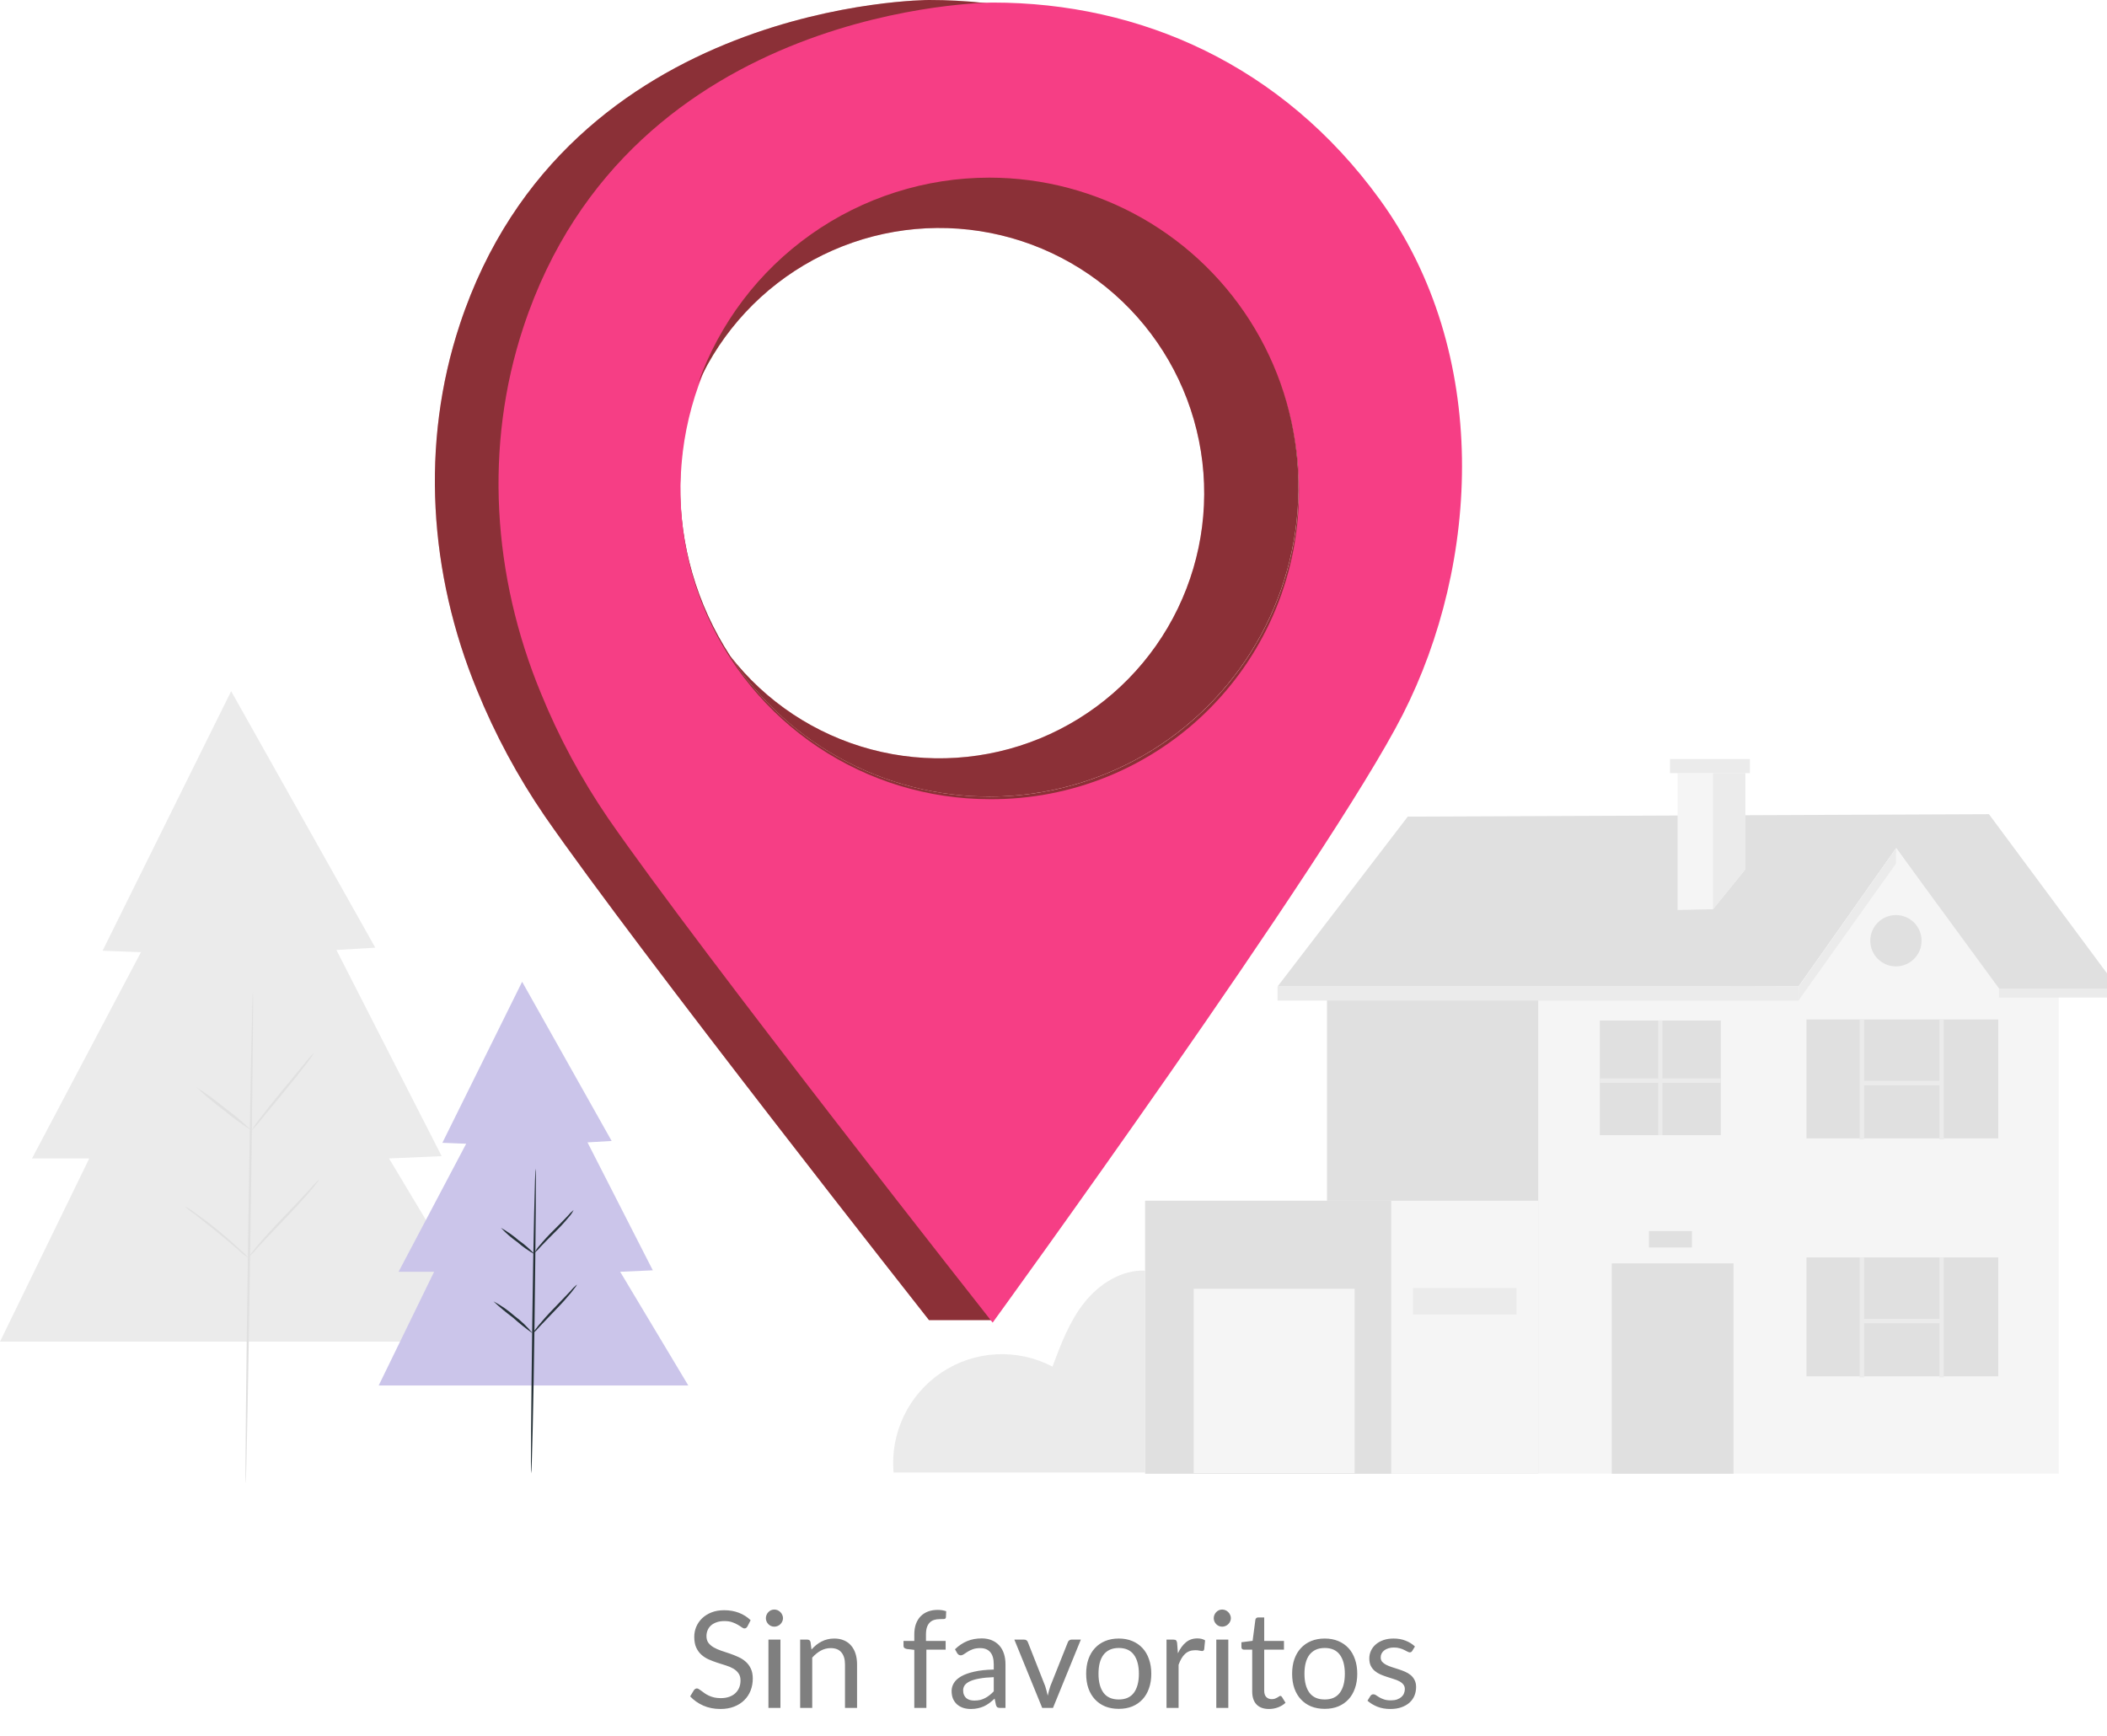 <svg width="375" height="309" viewBox="0 0 375 309" fill="none" xmlns="http://www.w3.org/2000/svg">
<path d="M133.031 289.492C132.959 289.612 132.879 289.704 132.791 289.768C132.711 289.824 132.611 289.852 132.491 289.852C132.355 289.852 132.195 289.784 132.011 289.648C131.827 289.512 131.595 289.364 131.315 289.204C131.043 289.036 130.711 288.884 130.319 288.748C129.935 288.612 129.467 288.544 128.915 288.544C128.395 288.544 127.935 288.616 127.535 288.76C127.143 288.896 126.811 289.084 126.539 289.324C126.275 289.564 126.075 289.848 125.939 290.176C125.803 290.496 125.735 290.844 125.735 291.22C125.735 291.7 125.851 292.1 126.083 292.42C126.323 292.732 126.635 293 127.019 293.224C127.411 293.448 127.851 293.644 128.339 293.812C128.835 293.972 129.339 294.14 129.851 294.316C130.371 294.492 130.875 294.692 131.363 294.916C131.859 295.132 132.299 295.408 132.683 295.744C133.075 296.08 133.387 296.492 133.619 296.98C133.859 297.468 133.979 298.068 133.979 298.78C133.979 299.532 133.851 300.24 133.595 300.904C133.339 301.56 132.963 302.132 132.467 302.62C131.979 303.108 131.375 303.492 130.655 303.772C129.943 304.052 129.131 304.192 128.219 304.192C127.099 304.192 126.083 303.992 125.171 303.592C124.259 303.184 123.479 302.636 122.831 301.948L123.503 300.844C123.567 300.756 123.643 300.684 123.731 300.628C123.827 300.564 123.931 300.532 124.043 300.532C124.147 300.532 124.263 300.576 124.391 300.664C124.527 300.744 124.679 300.848 124.847 300.976C125.015 301.104 125.207 301.244 125.423 301.396C125.639 301.548 125.883 301.688 126.155 301.816C126.435 301.944 126.751 302.052 127.103 302.14C127.455 302.22 127.851 302.26 128.291 302.26C128.843 302.26 129.335 302.184 129.767 302.032C130.199 301.88 130.563 301.668 130.859 301.396C131.163 301.116 131.395 300.784 131.555 300.4C131.715 300.016 131.795 299.588 131.795 299.116C131.795 298.596 131.675 298.172 131.435 297.844C131.203 297.508 130.895 297.228 130.511 297.004C130.127 296.78 129.687 296.592 129.191 296.44C128.695 296.28 128.191 296.12 127.679 295.96C127.167 295.792 126.663 295.6 126.167 295.384C125.671 295.168 125.231 294.888 124.847 294.544C124.463 294.2 124.151 293.772 123.911 293.26C123.679 292.74 123.563 292.1 123.563 291.34C123.563 290.732 123.679 290.144 123.911 289.576C124.151 289.008 124.495 288.504 124.943 288.064C125.399 287.624 125.955 287.272 126.611 287.008C127.275 286.744 128.035 286.612 128.891 286.612C129.851 286.612 130.723 286.764 131.507 287.068C132.299 287.372 132.995 287.812 133.595 288.388L133.031 289.492ZM138.901 291.844V304H136.765V291.844H138.901ZM139.357 288.028C139.357 288.236 139.313 288.432 139.225 288.616C139.145 288.792 139.033 288.952 138.889 289.096C138.753 289.232 138.589 289.34 138.397 289.42C138.213 289.5 138.017 289.54 137.809 289.54C137.601 289.54 137.405 289.5 137.221 289.42C137.045 289.34 136.889 289.232 136.753 289.096C136.617 288.952 136.509 288.792 136.429 288.616C136.349 288.432 136.309 288.236 136.309 288.028C136.309 287.82 136.349 287.624 136.429 287.44C136.509 287.248 136.617 287.084 136.753 286.948C136.889 286.804 137.045 286.692 137.221 286.612C137.405 286.532 137.601 286.492 137.809 286.492C138.017 286.492 138.213 286.532 138.397 286.612C138.589 286.692 138.753 286.804 138.889 286.948C139.033 287.084 139.145 287.248 139.225 287.44C139.313 287.624 139.357 287.82 139.357 288.028ZM144.427 293.608C144.691 293.312 144.971 293.044 145.267 292.804C145.563 292.564 145.875 292.36 146.203 292.192C146.539 292.016 146.891 291.884 147.259 291.796C147.635 291.7 148.039 291.652 148.471 291.652C149.135 291.652 149.719 291.764 150.223 291.988C150.735 292.204 151.159 292.516 151.495 292.924C151.839 293.324 152.099 293.808 152.275 294.376C152.451 294.944 152.539 295.572 152.539 296.26V304H150.391V296.26C150.391 295.34 150.179 294.628 149.755 294.124C149.339 293.612 148.703 293.356 147.847 293.356C147.215 293.356 146.623 293.508 146.071 293.812C145.527 294.116 145.023 294.528 144.559 295.048V304H142.411V291.844H143.695C143.999 291.844 144.187 291.992 144.259 292.288L144.427 293.608ZM162.726 304V293.668L161.382 293.512C161.214 293.472 161.074 293.412 160.962 293.332C160.858 293.244 160.806 293.12 160.806 292.96V292.084H162.726V290.908C162.726 290.212 162.822 289.596 163.014 289.06C163.214 288.516 163.494 288.06 163.854 287.692C164.222 287.316 164.662 287.032 165.174 286.84C165.686 286.648 166.262 286.552 166.902 286.552C167.446 286.552 167.946 286.632 168.402 286.792L168.354 287.86C168.338 288.052 168.23 288.156 168.03 288.172C167.838 288.188 167.578 288.196 167.25 288.196C166.882 288.196 166.546 288.244 166.242 288.34C165.946 288.436 165.69 288.592 165.474 288.808C165.258 289.024 165.09 289.308 164.97 289.66C164.858 290.012 164.802 290.448 164.802 290.968V292.084H168.306V293.632H164.874V304H162.726ZM176.866 298.528C175.882 298.56 175.042 298.64 174.346 298.768C173.658 298.888 173.094 299.048 172.654 299.248C172.222 299.448 171.906 299.684 171.706 299.956C171.514 300.228 171.418 300.532 171.418 300.868C171.418 301.188 171.47 301.464 171.574 301.696C171.678 301.928 171.818 302.12 171.994 302.272C172.178 302.416 172.39 302.524 172.63 302.596C172.878 302.66 173.142 302.692 173.422 302.692C173.798 302.692 174.142 302.656 174.454 302.584C174.766 302.504 175.058 302.392 175.33 302.248C175.61 302.104 175.874 301.932 176.122 301.732C176.378 301.532 176.626 301.304 176.866 301.048V298.528ZM169.966 293.56C170.638 292.912 171.362 292.428 172.138 292.108C172.914 291.788 173.774 291.628 174.718 291.628C175.398 291.628 176.002 291.74 176.53 291.964C177.058 292.188 177.502 292.5 177.862 292.9C178.222 293.3 178.494 293.784 178.678 294.352C178.862 294.92 178.954 295.544 178.954 296.224V304H178.006C177.798 304 177.638 303.968 177.526 303.904C177.414 303.832 177.326 303.696 177.262 303.496L177.022 302.344C176.702 302.64 176.39 302.904 176.086 303.136C175.782 303.36 175.462 303.552 175.126 303.712C174.79 303.864 174.43 303.98 174.046 304.06C173.67 304.148 173.25 304.192 172.786 304.192C172.314 304.192 171.87 304.128 171.454 304C171.038 303.864 170.674 303.664 170.362 303.4C170.058 303.136 169.814 302.804 169.63 302.404C169.454 301.996 169.366 301.516 169.366 300.964C169.366 300.484 169.498 300.024 169.762 299.584C170.026 299.136 170.454 298.74 171.046 298.396C171.638 298.052 172.41 297.772 173.362 297.556C174.314 297.332 175.482 297.204 176.866 297.172V296.224C176.866 295.28 176.662 294.568 176.254 294.088C175.846 293.6 175.25 293.356 174.466 293.356C173.938 293.356 173.494 293.424 173.134 293.56C172.782 293.688 172.474 293.836 172.21 294.004C171.954 294.164 171.73 294.312 171.538 294.448C171.354 294.576 171.17 294.64 170.986 294.64C170.842 294.64 170.718 294.604 170.614 294.532C170.51 294.452 170.422 294.356 170.35 294.244L169.966 293.56ZM192.366 291.844L187.41 304H185.49L180.534 291.844H182.274C182.45 291.844 182.594 291.888 182.706 291.976C182.818 292.064 182.894 292.168 182.934 292.288L186.018 300.112C186.114 300.408 186.198 300.696 186.27 300.976C186.342 301.256 186.41 301.536 186.474 301.816C186.538 301.536 186.606 301.256 186.678 300.976C186.75 300.696 186.838 300.408 186.942 300.112L190.062 292.288C190.11 292.16 190.19 292.056 190.302 291.976C190.414 291.888 190.546 291.844 190.698 291.844H192.366ZM199.121 291.652C200.009 291.652 200.809 291.8 201.521 292.096C202.233 292.392 202.841 292.812 203.345 293.356C203.849 293.9 204.233 294.56 204.497 295.336C204.769 296.104 204.905 296.964 204.905 297.916C204.905 298.876 204.769 299.74 204.497 300.508C204.233 301.276 203.849 301.932 203.345 302.476C202.841 303.02 202.233 303.44 201.521 303.736C200.809 304.024 200.009 304.168 199.121 304.168C198.225 304.168 197.417 304.024 196.697 303.736C195.985 303.44 195.377 303.02 194.873 302.476C194.369 301.932 193.981 301.276 193.709 300.508C193.445 299.74 193.313 298.876 193.313 297.916C193.313 296.964 193.445 296.104 193.709 295.336C193.981 294.56 194.369 293.9 194.873 293.356C195.377 292.812 195.985 292.392 196.697 292.096C197.417 291.8 198.225 291.652 199.121 291.652ZM199.121 302.5C200.321 302.5 201.217 302.1 201.809 301.3C202.401 300.492 202.697 299.368 202.697 297.928C202.697 296.48 202.401 295.352 201.809 294.544C201.217 293.736 200.321 293.332 199.121 293.332C198.513 293.332 197.981 293.436 197.525 293.644C197.077 293.852 196.701 294.152 196.397 294.544C196.101 294.936 195.877 295.42 195.725 295.996C195.581 296.564 195.509 297.208 195.509 297.928C195.509 299.368 195.805 300.492 196.397 301.3C196.997 302.1 197.905 302.5 199.121 302.5ZM209.642 294.28C210.026 293.448 210.498 292.8 211.058 292.336C211.618 291.864 212.302 291.628 213.11 291.628C213.366 291.628 213.61 291.656 213.842 291.712C214.082 291.768 214.294 291.856 214.478 291.976L214.322 293.572C214.274 293.772 214.154 293.872 213.962 293.872C213.85 293.872 213.686 293.848 213.47 293.8C213.254 293.752 213.01 293.728 212.738 293.728C212.354 293.728 212.01 293.784 211.706 293.896C211.41 294.008 211.142 294.176 210.902 294.4C210.67 294.616 210.458 294.888 210.266 295.216C210.082 295.536 209.914 295.904 209.762 296.32V304H207.614V291.844H208.838C209.07 291.844 209.23 291.888 209.318 291.976C209.406 292.064 209.466 292.216 209.498 292.432L209.642 294.28ZM218.612 291.844V304H216.476V291.844H218.612ZM219.068 288.028C219.068 288.236 219.024 288.432 218.936 288.616C218.856 288.792 218.744 288.952 218.6 289.096C218.464 289.232 218.3 289.34 218.108 289.42C217.924 289.5 217.728 289.54 217.52 289.54C217.312 289.54 217.116 289.5 216.932 289.42C216.756 289.34 216.6 289.232 216.464 289.096C216.328 288.952 216.22 288.792 216.14 288.616C216.06 288.432 216.02 288.236 216.02 288.028C216.02 287.82 216.06 287.624 216.14 287.44C216.22 287.248 216.328 287.084 216.464 286.948C216.6 286.804 216.756 286.692 216.932 286.612C217.116 286.532 217.312 286.492 217.52 286.492C217.728 286.492 217.924 286.532 218.108 286.612C218.3 286.692 218.464 286.804 218.6 286.948C218.744 287.084 218.856 287.248 218.936 287.44C219.024 287.624 219.068 287.82 219.068 288.028ZM225.854 304.192C224.894 304.192 224.154 303.924 223.634 303.388C223.122 302.852 222.866 302.08 222.866 301.072V293.632H221.402C221.274 293.632 221.166 293.596 221.078 293.524C220.99 293.444 220.946 293.324 220.946 293.164V292.312L222.938 292.06L223.43 288.304C223.454 288.184 223.506 288.088 223.586 288.016C223.674 287.936 223.786 287.896 223.922 287.896H225.002V292.084H228.518V293.632H225.002V300.928C225.002 301.44 225.126 301.82 225.374 302.068C225.622 302.316 225.942 302.44 226.334 302.44C226.558 302.44 226.75 302.412 226.91 302.356C227.078 302.292 227.222 302.224 227.342 302.152C227.462 302.08 227.562 302.016 227.642 301.96C227.73 301.896 227.806 301.864 227.87 301.864C227.982 301.864 228.082 301.932 228.17 302.068L228.794 303.088C228.426 303.432 227.982 303.704 227.462 303.904C226.942 304.096 226.406 304.192 225.854 304.192ZM235.777 291.652C236.665 291.652 237.465 291.8 238.177 292.096C238.889 292.392 239.497 292.812 240.001 293.356C240.505 293.9 240.889 294.56 241.153 295.336C241.425 296.104 241.561 296.964 241.561 297.916C241.561 298.876 241.425 299.74 241.153 300.508C240.889 301.276 240.505 301.932 240.001 302.476C239.497 303.02 238.889 303.44 238.177 303.736C237.465 304.024 236.665 304.168 235.777 304.168C234.881 304.168 234.073 304.024 233.353 303.736C232.641 303.44 232.033 303.02 231.529 302.476C231.025 301.932 230.637 301.276 230.365 300.508C230.101 299.74 229.969 298.876 229.969 297.916C229.969 296.964 230.101 296.104 230.365 295.336C230.637 294.56 231.025 293.9 231.529 293.356C232.033 292.812 232.641 292.392 233.353 292.096C234.073 291.8 234.881 291.652 235.777 291.652ZM235.777 302.5C236.977 302.5 237.873 302.1 238.465 301.3C239.057 300.492 239.353 299.368 239.353 297.928C239.353 296.48 239.057 295.352 238.465 294.544C237.873 293.736 236.977 293.332 235.777 293.332C235.169 293.332 234.637 293.436 234.181 293.644C233.733 293.852 233.357 294.152 233.053 294.544C232.757 294.936 232.533 295.42 232.381 295.996C232.237 296.564 232.165 297.208 232.165 297.928C232.165 299.368 232.461 300.492 233.053 301.3C233.653 302.1 234.561 302.5 235.777 302.5ZM251.35 293.848C251.254 294.024 251.106 294.112 250.906 294.112C250.786 294.112 250.65 294.068 250.498 293.98C250.346 293.892 250.158 293.796 249.934 293.692C249.718 293.58 249.458 293.48 249.154 293.392C248.85 293.296 248.49 293.248 248.074 293.248C247.714 293.248 247.39 293.296 247.102 293.392C246.814 293.48 246.566 293.604 246.358 293.764C246.158 293.924 246.002 294.112 245.89 294.328C245.786 294.536 245.734 294.764 245.734 295.012C245.734 295.324 245.822 295.584 245.998 295.792C246.182 296 246.422 296.18 246.718 296.332C247.014 296.484 247.35 296.62 247.726 296.74C248.102 296.852 248.486 296.976 248.878 297.112C249.278 297.24 249.666 297.384 250.042 297.544C250.418 297.704 250.754 297.904 251.05 298.144C251.346 298.384 251.582 298.68 251.758 299.032C251.942 299.376 252.034 299.792 252.034 300.28C252.034 300.84 251.934 301.36 251.734 301.84C251.534 302.312 251.238 302.724 250.846 303.076C250.454 303.42 249.974 303.692 249.406 303.892C248.838 304.092 248.182 304.192 247.438 304.192C246.59 304.192 245.822 304.056 245.134 303.784C244.446 303.504 243.862 303.148 243.382 302.716L243.886 301.9C243.95 301.796 244.026 301.716 244.114 301.66C244.202 301.604 244.314 301.576 244.45 301.576C244.594 301.576 244.746 301.632 244.906 301.744C245.066 301.856 245.258 301.98 245.482 302.116C245.714 302.252 245.994 302.376 246.322 302.488C246.65 302.6 247.058 302.656 247.546 302.656C247.962 302.656 248.326 302.604 248.638 302.5C248.95 302.388 249.21 302.24 249.418 302.056C249.626 301.872 249.778 301.66 249.874 301.42C249.978 301.18 250.03 300.924 250.03 300.652C250.03 300.316 249.938 300.04 249.754 299.824C249.578 299.6 249.342 299.412 249.046 299.26C248.75 299.1 248.41 298.964 248.026 298.852C247.65 298.732 247.262 298.608 246.862 298.48C246.47 298.352 246.082 298.208 245.698 298.048C245.322 297.88 244.986 297.672 244.69 297.424C244.394 297.176 244.154 296.872 243.97 296.512C243.794 296.144 243.706 295.7 243.706 295.18C243.706 294.716 243.802 294.272 243.994 293.848C244.186 293.416 244.466 293.04 244.834 292.72C245.202 292.392 245.654 292.132 246.19 291.94C246.726 291.748 247.338 291.652 248.026 291.652C248.826 291.652 249.542 291.78 250.174 292.036C250.814 292.284 251.366 292.628 251.83 293.068L251.35 293.848Z" fill="black" fill-opacity="0.5"/>
<path d="M159.032 262.104C158.731 258.638 159.366 255.155 160.872 252.02C162.378 248.884 164.699 246.213 167.592 244.284C170.485 242.356 173.842 241.242 177.313 241.06C180.783 240.878 184.239 241.634 187.317 243.249C188.805 239.268 190.331 235.216 192.962 231.886C195.592 228.555 199.569 226 203.812 226.157V262.104H159.032Z" fill="#EBEBEB"/>
<path d="M41.14 123.027L18.257 169.224L25.091 169.483L5.699 206.197H15.884L0 238.813H88.793L69.237 206.197L78.608 205.79L59.874 169.091L66.795 168.683L41.14 123.027Z" fill="#EBEBEB"/>
<path d="M45.007 176.614C45.116 176.614 44.921 196.205 44.568 220.311C44.216 244.416 43.84 264.008 43.723 264C43.605 263.992 43.809 244.408 44.161 220.303C44.514 196.198 44.889 176.614 45.007 176.614Z" fill="#E0E0E0"/>
<path d="M55.89 187.389C55.45 188.139 54.95 188.852 54.395 189.521C53.432 190.806 52.046 192.538 50.481 194.434L46.488 199.27C45.962 199.961 45.389 200.616 44.773 201.229C45.207 200.474 45.705 199.758 46.261 199.089C47.232 197.812 48.609 196.072 50.175 194.176L54.168 189.341C54.692 188.648 55.268 187.995 55.89 187.389Z" fill="#E0E0E0"/>
<path d="M44.788 201.229C43.041 200.117 41.368 198.895 39.778 197.569C38.101 196.341 36.508 195.004 35.01 193.564C36.759 194.673 38.435 195.893 40.028 197.216C41.704 198.444 43.294 199.785 44.788 201.229Z" fill="#E0E0E0"/>
<path d="M44.185 223.884C43.585 223.499 43.024 223.055 42.51 222.56C41.508 221.706 40.162 220.53 38.596 219.261C37.03 217.991 35.605 216.91 34.572 216.063C33.97 215.667 33.405 215.218 32.881 214.723C33.522 215.042 34.13 215.422 34.697 215.86C35.778 216.643 37.242 217.701 38.807 218.994C40.373 220.287 41.727 221.486 42.682 222.395C43.23 222.842 43.734 223.341 44.185 223.884Z" fill="#E0E0E0"/>
<path d="M56.837 209.88C56.725 210.103 56.586 210.311 56.422 210.499C56.14 210.891 55.709 211.432 55.161 212.067C54.058 213.375 52.461 215.115 50.652 217.004C48.844 218.892 47.223 220.585 46.072 221.847C45.48 222.552 44.85 223.224 44.185 223.861C44.288 223.634 44.425 223.425 44.593 223.242C44.874 222.85 45.305 222.309 45.853 221.674C46.957 220.358 48.554 218.618 50.362 216.737C52.171 214.857 53.791 213.148 54.942 211.887C55.536 211.183 56.168 210.513 56.837 209.88Z" fill="#E0E0E0"/>
<path d="M227.377 175.595H320.147L337.48 150.957L355.651 176.293L377 175.948L353.991 144.923L250.55 145.354L227.377 175.595Z" fill="#E0E0E0"/>
<path d="M273.77 175.948V262.315H366.407V175.948H355.791L337.48 150.957L320.092 175.572L273.77 175.948Z" fill="#F5F5F5"/>
<path d="M308.529 224.872H286.859V262.315H308.529V224.872Z" fill="#E0E0E0"/>
<path d="M355.651 223.814H321.518V244.981H355.651V223.814Z" fill="#E0E0E0"/>
<path d="M331.765 223.814H330.982V245.176H331.765V223.814Z" fill="#EBEBEB"/>
<path d="M345.959 223.814H345.176V245.176H345.959V223.814Z" fill="#EBEBEB"/>
<path d="M345.569 234.746H331.375V235.53H345.569V234.746Z" fill="#EBEBEB"/>
<path d="M355.651 181.457H321.518V202.624H355.651V181.457Z" fill="#E0E0E0"/>
<path d="M331.765 181.449H330.982V202.812H331.765V181.449Z" fill="#EBEBEB"/>
<path d="M345.959 181.449H345.176V202.812H345.959V181.449Z" fill="#EBEBEB"/>
<path d="M345.569 192.389H331.375V193.173H345.569V192.389Z" fill="#EBEBEB"/>
<path d="M306.267 181.645H284.738V202.052H306.267V181.645Z" fill="#E0E0E0"/>
<path d="M273.779 175.948H236.178V262.307H273.779V175.948Z" fill="#E0E0E0"/>
<path d="M295.894 181.645H295.111V202.052H295.894V181.645Z" fill="#EBEBEB"/>
<path d="M306.267 191.958H284.738V192.742H306.267V191.958Z" fill="#EBEBEB"/>
<path d="M337.433 172.014C339.954 172.014 341.997 169.968 341.997 167.445C341.997 164.922 339.954 162.876 337.433 162.876C334.913 162.876 332.869 164.922 332.869 167.445C332.869 169.968 334.913 172.014 337.433 172.014Z" fill="#E0E0E0"/>
<path d="M304.874 161.842L310.636 154.726V137.619H298.572V161.975L304.874 161.842Z" fill="#F5F5F5"/>
<path d="M304.873 161.842V137.619H310.635V154.726L304.873 161.842Z" fill="#EBEBEB"/>
<path d="M311.442 135.103H297.225V137.619H311.442V135.103Z" fill="#EBEBEB"/>
<path d="M273.77 213.728H203.812V262.315H273.77V213.728Z" fill="#F5F5F5"/>
<path d="M247.614 213.728H203.812V262.315H247.614V213.728Z" fill="#E0E0E0"/>
<path d="M241.093 229.393H212.447V262.229H241.093V229.393Z" fill="#F5F5F5"/>
<path d="M269.919 229.26H251.467V233.962H269.919V229.26Z" fill="#EBEBEB"/>
<path d="M227.377 175.595V178.095H320.093V175.572L227.377 175.595Z" fill="#EBEBEB"/>
<path d="M320.094 178.095L337.434 153.731L337.481 150.957L320.149 175.595L320.094 178.095Z" fill="#EBEBEB"/>
<path d="M376.555 175.948H355.793V177.562H376.555V175.948Z" fill="#EBEBEB"/>
<path d="M301.139 219.128H293.475V222.043H301.139V219.128Z" fill="#E0E0E0"/>
<path d="M234.204 34.998C216.856 11.128 191.655 0 165.343 0C165.343 0 100.92 0 81.842 57.732C74.796 79.009 76.362 102.111 84.895 122.831C88.099 130.708 92.135 138.219 96.936 145.236C113.572 169.271 165.343 234.973 165.343 234.973H176.601C191.021 214.88 227.433 148.112 238.33 126.734C252.015 99.87 254.113 62.419 234.204 34.998ZM176.092 141.796C165.206 141.797 154.564 138.567 145.512 132.514C136.461 126.462 129.405 117.858 125.239 107.791C121.072 97.724 119.982 86.646 122.105 75.959C124.228 65.271 129.47 55.454 137.168 47.749C144.865 40.044 154.672 34.797 165.349 32.671C176.026 30.546 187.092 31.637 197.149 35.808C207.206 39.979 215.801 47.041 221.848 56.102C227.895 65.163 231.121 75.816 231.12 86.712C231.118 101.321 225.32 115.33 215 125.66C204.681 135.99 190.685 141.794 176.092 141.796Z" fill="#E8505B"/>
<path opacity="0.4" d="M234.204 34.998C216.856 11.128 191.655 0 165.343 0C165.343 0 100.92 0 81.842 57.732C74.796 79.009 76.362 102.111 84.895 122.831C88.099 130.708 92.135 138.219 96.936 145.236C113.572 169.271 165.343 234.973 165.343 234.973H176.601C191.021 214.88 227.433 148.112 238.33 126.734C252.015 99.87 254.113 62.419 234.204 34.998ZM176.092 141.796C165.206 141.797 154.564 138.567 145.512 132.514C136.461 126.462 129.405 117.858 125.239 107.791C121.072 97.724 119.982 86.646 122.105 75.959C124.228 65.271 129.47 55.454 137.168 47.749C144.865 40.044 154.672 34.797 165.349 32.671C176.026 30.546 187.092 31.637 197.149 35.808C207.206 39.979 215.801 47.041 221.848 56.102C227.895 65.163 231.121 75.816 231.12 86.712C231.118 101.321 225.32 115.33 215 125.66C204.681 135.99 190.685 141.794 176.092 141.796Z" fill="black"/>
<path d="M245.532 35.453C228.191 11.582 202.983 0.455 176.67 0.455C176.67 0.455 112.248 0.455 93.169 58.187C86.123 79.463 87.689 102.566 96.23 123.286C99.43 131.163 103.464 138.674 108.263 145.691C124.899 169.741 176.67 235.42 176.67 235.42C176.67 235.42 236.49 153.049 249.658 127.188C263.342 100.309 265.448 62.873 245.532 35.453ZM176.146 142.25C165.261 142.25 154.62 139.019 145.57 132.966C136.519 126.912 129.465 118.308 125.299 108.241C121.134 98.175 120.044 87.098 122.167 76.411C124.291 65.724 129.533 55.908 137.23 48.203C144.927 40.499 154.733 35.252 165.409 33.126C176.085 31 187.151 32.091 197.207 36.261C207.264 40.431 215.859 47.492 221.907 56.552C227.954 65.612 231.182 76.263 231.182 87.159C231.236 94.409 229.849 101.597 227.103 108.305C224.356 115.014 220.304 121.109 215.183 126.235C210.062 131.362 203.973 135.418 197.271 138.167C190.569 140.917 183.388 142.305 176.146 142.25Z" fill="#F63E85"/>
<path d="M176.092 31.621C164.719 31.621 153.625 35.148 144.336 41.717C135.047 48.285 128.019 57.574 124.219 68.304C128.469 58.912 135.674 51.171 144.734 46.265C153.793 41.359 164.209 39.557 174.388 41.135C184.567 42.713 193.949 47.585 201.102 55.004C208.254 62.424 212.782 71.984 213.995 82.223C215.207 92.462 213.037 102.817 207.816 111.705C202.594 120.593 194.609 127.525 185.081 131.441C175.553 135.358 165.005 136.043 155.051 133.393C145.097 130.743 136.283 124.903 129.957 116.766C135.16 124.762 142.349 131.269 150.819 135.647C159.29 140.026 168.751 142.127 178.277 141.744C187.802 141.361 197.065 138.507 205.158 133.462C213.25 128.418 219.894 121.355 224.44 112.967C228.985 104.578 231.275 95.151 231.086 85.611C230.896 76.07 228.234 66.741 223.36 58.54C218.485 50.339 211.566 43.546 203.28 38.827C194.994 34.108 185.625 31.625 176.092 31.621Z" fill="#E8505B"/>
<path opacity="0.4" d="M176.092 31.621C164.719 31.621 153.625 35.148 144.336 41.717C135.047 48.285 128.019 57.574 124.219 68.304C128.469 58.912 135.674 51.171 144.734 46.265C153.793 41.359 164.209 39.557 174.388 41.135C184.567 42.713 193.949 47.585 201.102 55.004C208.254 62.424 212.782 71.984 213.995 82.223C215.207 92.462 213.037 102.817 207.816 111.705C202.594 120.593 194.609 127.525 185.081 131.441C175.553 135.358 165.005 136.043 155.051 133.393C145.097 130.743 136.283 124.903 129.957 116.766C135.16 124.762 142.349 131.269 150.819 135.647C159.29 140.026 168.751 142.127 178.277 141.744C187.802 141.361 197.065 138.507 205.158 133.462C213.25 128.418 219.894 121.355 224.44 112.967C228.985 104.578 231.275 95.151 231.086 85.611C230.896 76.07 228.234 66.741 223.36 58.54C218.485 50.339 211.566 43.546 203.28 38.827C194.994 34.108 185.625 31.625 176.092 31.621Z" fill="black"/>
<path d="M92.928 174.749L78.734 203.415L82.97 203.58L70.937 226.369H77.263L67.398 246.611H122.505L110.378 226.369L116.187 226.11L104.561 203.337L108.859 203.086L92.928 174.749Z" fill="#CBC5EA"/>
<path d="M95.33 208.007C95.448 208.007 95.33 220.154 95.142 235.13C94.954 250.106 94.649 262.245 94.54 262.245C94.43 262.245 94.54 250.098 94.735 235.122C94.931 220.146 95.221 208.007 95.33 208.007Z" fill="#263238"/>
<path d="M102.087 215.382C101.87 215.842 101.582 216.265 101.233 216.636C100.46 217.577 99.634 218.475 98.759 219.323C97.757 220.334 96.849 221.236 96.215 221.917C95.901 222.311 95.544 222.669 95.15 222.983C95.366 222.524 95.651 222.101 95.996 221.729C96.774 220.791 97.599 219.894 98.47 219.041C99.48 218.03 100.388 217.129 101.022 216.447C101.336 216.054 101.693 215.696 102.087 215.382Z" fill="#263238"/>
<path d="M95.198 223.281C94.082 222.656 93.033 221.918 92.067 221.079C91.011 220.339 90.035 219.49 89.154 218.548C90.271 219.172 91.32 219.91 92.286 220.75C93.343 221.488 94.319 222.337 95.198 223.281Z" fill="#263238"/>
<path d="M94.821 237.348C93.591 236.476 92.412 235.534 91.29 234.526C90.081 233.629 88.923 232.663 87.822 231.635C89.164 232.341 90.415 233.206 91.549 234.213C92.765 235.118 93.864 236.171 94.821 237.348Z" fill="#263238"/>
<path d="M102.673 228.649C102.775 228.727 101.162 230.828 98.892 233.139L96.034 236.133C95.673 236.579 95.266 236.986 94.821 237.348C94.719 237.269 96.332 235.169 98.602 232.857L101.46 229.872C101.822 229.424 102.229 229.015 102.673 228.649Z" fill="#263238"/>
</svg>
